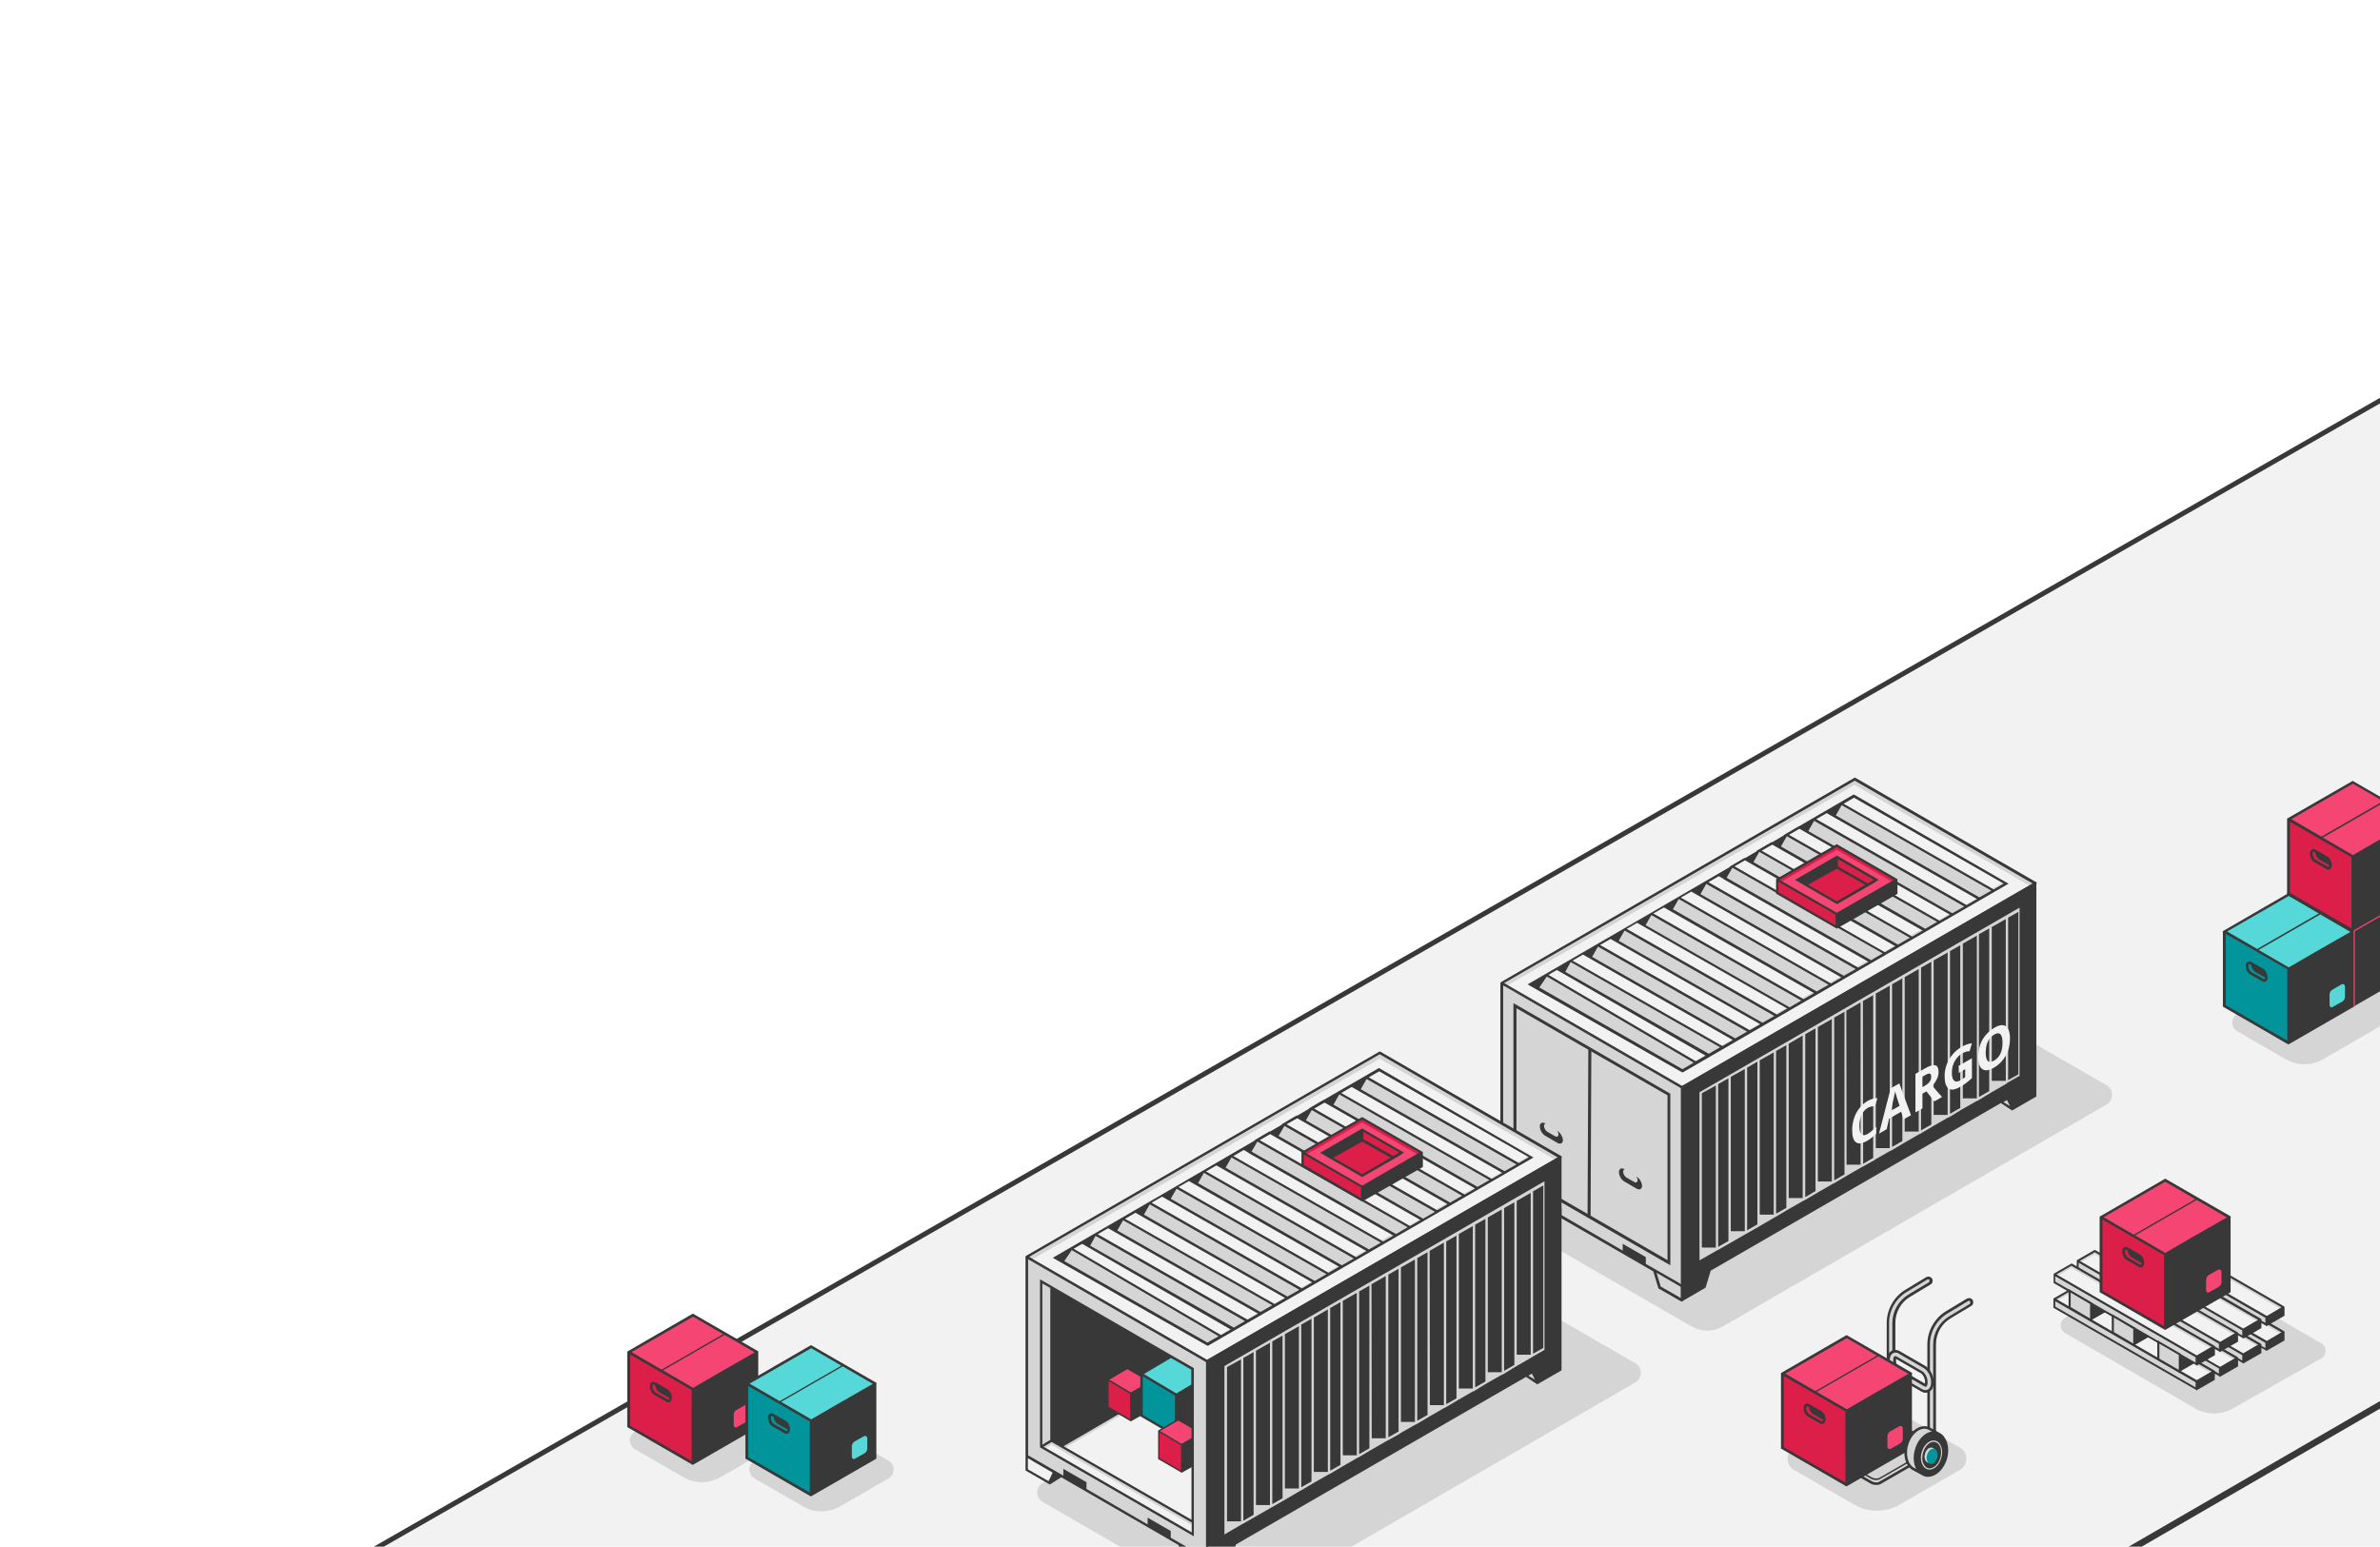 <?xml version="1.0" encoding="utf-8"?>
<!-- Generator: Adobe Illustrator 16.0.0, SVG Export Plug-In . SVG Version: 6.00 Build 0)  -->
<!DOCTYPE svg PUBLIC "-//W3C//DTD SVG 1.1//EN" "http://www.w3.org/Graphics/SVG/1.1/DTD/svg11.dtd">
<svg version="1.1" id="Layer_1" xmlns="http://www.w3.org/2000/svg" xmlns:xlink="http://www.w3.org/1999/xlink" x="0px" y="0px"
	 width="1019.5px" height="662.5px" viewBox="0 0 1019.5 662.5" enable-background="new 0 0 1019.5 662.5" xml:space="preserve">
<g id="illustration">
	<g>
		<defs>
			<rect id="SVGID_1_" width="1019.5" height="662.5"/>
		</defs>
		<clipPath id="SVGID_2_">
			<use xlink:href="#SVGID_1_"  overflow="visible"/>
		</clipPath>
		<g id="XMLID_3203_" clip-path="url(#SVGID_2_)">
			<g id="XMLID_4360_">
				<polygon id="XMLID_4368_" fill="#F2F2F2" points="96.4,700.2 1068.1,143.8 1068.1,700.2 				"/>
				<path id="XMLID_4364_" fill="#383838" d="M1069.1,701.3H92.4l3.5-2L1069.1,142V701.3z M100.4,699.2H1067V145.6L100.4,699.2z"/>
				<g id="XMLID_4361_">
					<path id="XMLID_4363_" fill="#F2F2F2" d="M717.9,776l477.5-277L717.9,776z"/>
					
						<rect id="XMLID_4362_" x="955.1" y="361.6" transform="matrix(-0.501 -0.865 0.865 -0.501 884.588 1784.85)" fill="#383838" width="2.8" height="552"/>
				</g>
			</g>
			<g id="XMLID_4346_">
				<path id="XMLID_4359_" fill="#D5D5D5" d="M329.4,620.8l-20.8,12c-4.9,2.8-10.9,2.8-15.8,0l-20.8-12c-2.9-1.7-2.9-5.9,0-7.6
					l26.5-15.3c1.4-0.8,3-0.8,4.4,0l26.5,15.3C332.3,614.8,332.3,619.1,329.4,620.8z"/>
				<g id="_x33__3_">
					<g id="XMLID_4347_">
						<polygon id="XMLID_4358_" fill="#F44573" points="324.4,579.2 296.9,563.3 269.3,579.2 269.3,579.2 269.3,611 296.9,626.9 
							296.9,595.2 						"/>
						<polygon id="XMLID_4357_" fill="#DB1F48" points="269.4,610.9 296.9,626.8 296.9,595.1 269.4,579.1 269.4,579.1 						"/>
						<path id="XMLID_4352_" fill="#383838" d="M324.9,578.9l-28.1-16.2l-28,16.2h-0.1l0,0v0.6l0,0v31.8l27.5,15.9l0,0l0.5,0.3
							l0.6-0.3l0,0l27.2-15.7l0.3-0.2v-31.8l0,0v-0.6H324.9z M296.9,564l12.9,7.5l-26.4,15.2l-12.9-7.5L296.9,564z M296.3,625.9
							l-26.4-15.2v-30.5l26.4,15.2V625.9z M308.1,588l-11.2,6.5L284,587l26.4-15.2l12.9,7.5L308.1,588z"/>
						<path id="XMLID_4349_" fill="#383838" d="M285.9,595.1l-5.1-2.9c-0.6-0.3-1.1-0.4-1.6-0.1c-0.5,0.3-0.8,1-0.8,1.8
							c0,1.4,0.8,3,1.9,3.6l5.1,2.9c0.3,0.2,0.6,0.3,0.9,0.3c0.2,0,0.5-0.1,0.7-0.2c0.5-0.3,0.8-1,0.8-1.8
							C287.8,597.3,287,595.7,285.9,595.1z M286.4,599.5c-0.2,0.1-0.4,0-0.5-0.1l-5.1-2.9c-0.7-0.4-1.3-1.6-1.3-2.6
							c0-0.5,0.2-0.8,0.3-0.8c0.2-0.1,0.4,0,0.5,0.1l0.4,0.2c0.1,1.2,0.8,2.4,1.7,3l4.4,2.5C286.7,599.2,286.6,599.5,286.4,599.5z"
							/>
						<path id="XMLID_4348_" fill="#F44573" d="M320.4,601.7c-0.3-0.2-0.6-0.1-0.9,0l-4.1,2.3c-0.6,0.3-1.1,1.2-1.1,2v4.4
							c0,0.5,0.2,0.8,0.5,1c0.1,0.1,0.2,0.1,0.4,0.1s0.3,0,0.5-0.2l4.1-2.3l0,0c0.6-0.3,1.1-1.2,1.1-2v-4.4
							C320.8,602.2,320.7,601.9,320.4,601.7z"/>
					</g>
				</g>
			</g>
			<g id="XMLID_4329_">
				<path id="XMLID_4345_" fill="#D5D5D5" d="M380.6,633.3l-20.8,12c-4.9,2.8-10.9,2.8-15.8,0l-20.8-12c-2.9-1.7-2.9-5.9,0-7.6
					l26.5-15.3c1.4-0.8,3-0.8,4.4,0l26.5,15.3C383.5,627.4,383.5,631.6,380.6,633.3z"/>
				<g id="_x33__2_">
					<g id="XMLID_4330_">
						<polygon id="XMLID_4341_" fill="#56D8D8" points="375,592.7 347.5,576.8 320,592.7 320,592.7 320,624.5 347.5,640.4 
							347.5,608.7 						"/>
						<polygon id="XMLID_4340_" fill="#01949A" points="320,624.4 347.5,640.3 347.5,608.6 320,592.6 320,592.6 						"/>
						<path id="XMLID_4335_" fill="#383838" d="M375.5,592.4l-28.1-16.2l-28,16.2h-0.1l0,0v0.6l0,0v31.8l27.5,15.9l0,0l0.6,0.3
							l0.5-0.3l0,0l27.2-15.7l0.3-0.2V593l0,0L375.5,592.4L375.5,592.4z M347.5,577.5l12.9,7.5L334,600.2l-12.9-7.5L347.5,577.5z
							 M346.9,639.4l-26.4-15.2v-30.5l26.4,15.2V639.4z M358.7,601.5l-11.2,6.5l-12.9-7.5l26.4-15.2l12.9,7.5L358.7,601.5z"/>
						<path id="XMLID_4332_" fill="#383838" d="M336.5,608.6l-5.1-2.9c-0.6-0.3-1.1-0.4-1.6-0.1c-0.5,0.3-0.8,1-0.8,1.8
							c0,1.4,0.8,3,1.9,3.6l5.1,2.9c0.3,0.2,0.6,0.3,0.9,0.3c0.2,0,0.5-0.1,0.7-0.2c0.5-0.3,0.8-1,0.8-1.8
							C338.4,610.8,337.6,609.3,336.5,608.6z M337.1,613c-0.2,0.1-0.4,0-0.5-0.1l-5.1-2.9c-0.7-0.4-1.3-1.6-1.3-2.6
							c0-0.5,0.2-0.8,0.3-0.8c0.2-0.1,0.4,0,0.5,0.1l0.4,0.2c0.1,1.2,0.8,2.4,1.7,3l4.4,2.5C337.3,612.7,337.2,613,337.1,613z"/>
						<path id="XMLID_4331_" fill="#56D8D8" d="M371,615.2c-0.3-0.2-0.6-0.1-0.9,0l-4.1,2.3c-0.6,0.4-1.1,1.2-1.1,2v4.4
							c0,0.5,0.2,0.8,0.5,1c0.1,0.1,0.2,0.1,0.4,0.1s0.3,0,0.5-0.2l4.1-2.3l0,0c0.6-0.3,1.1-1.2,1.1-2v-4.4
							C371.5,615.7,371.3,615.4,371,615.2z"/>
					</g>
				</g>
			</g>
			<g id="XMLID_4051_">
				<path id="XMLID_4328_" fill="#D5D5D5" d="M839.6,629.6l-25.8,14.9c-6.1,3.5-13.5,3.5-19.6,0l-25.8-14.9c-3.6-2.1-3.6-7.3,0-9.4
					l32.9-19c1.7-1,3.8-1,5.5,0l32.9,19C843.2,622.2,843.2,627.5,839.6,629.6z"/>
				<g id="_x31__2_">
					<g id="XMLID_4322_">
						<path id="XMLID_4327_" fill="#D5D5D5" d="M827.6,620.4c0.9-0.6,0.8-1.5-0.3-2.1l-15.1-8.7c-1.1-0.6-2.8-0.7-3.7-0.2
							l-22.3,12.9c-0.5,0.3-0.6,0.6-0.6,1v-0.1v1.7v0.3c0,0.4,0.4,0.8,0.9,1.1l15.1,8.7c1.1,0.6,2.8,0.7,3.7,0.2l22.3-12.9
							C828.4,621.9,828.4,621,827.6,620.4z"/>
						<path id="XMLID_4323_" fill="#383838" d="M828.8,619.5c0-0.6-0.4-1.2-1.2-1.7l-15.1-8.7c-1.3-0.7-3.1-0.8-4.3-0.2l-22.3,12.9
							c-0.6,0.3-0.9,0.8-0.9,1.4l0,0v2.1c0.1,0.6,0.5,1.1,1.2,1.5l15.1,8.7c0.7,0.4,1.5,0.6,2.4,0.6c0.7,0,1.4-0.1,1.9-0.4
							l22.3-12.9c0.6-0.3,0.9-0.8,0.9-1.3c0-0.4-0.1-0.7-0.4-1.1C828.6,620.2,828.8,619.8,828.8,619.5z M786.1,623.3L786.1,623.3
							c0-0.1,0-0.3,0.4-0.5l22.3-12.9c0.8-0.5,2.2-0.4,3.2,0.2l15.1,8.7c0.5,0.3,0.6,0.6,0.6,0.7c0,0.2-0.2,0.4-0.4,0.4l-0.7,0.4
							l0.2,0.2L805.1,633c-0.9,0.5-2.4,0.4-3.4-0.2l-15.1-8.7c-0.2-0.1-0.4-0.2-0.5-0.4V623.3L786.1,623.3z M827.3,621.9L805,634.7
							c-0.8,0.5-2.2,0.4-3.2-0.2l-15.1-8.7c-0.4-0.2-0.6-0.5-0.6-0.6v-0.7c0.1,0.1,0.1,0.1,0.2,0.2l15.1,8.7
							c0.6,0.4,1.5,0.6,2.2,0.6c0.7,0,1.3-0.1,1.7-0.4l21.9-12.6c0.2,0.2,0.4,0.4,0.4,0.6C827.6,621.6,827.4,621.8,827.3,621.9z"/>
					</g>
					<g id="XMLID_4290_">
						<g id="XMLID_4305_">
							<path id="XMLID_4321_" fill="#D5D5D5" d="M810,609.1L810,609.1c-0.7,0-1.3-0.6-1.3-1.3v-41.1c0-5.7,3-10.9,7.8-13.8l8.8-5.3
								c0.6-0.4,1.4-0.2,1.8,0.4l0,0c0.4,0.6,0.2,1.4-0.4,1.8l-8.8,5.3c-4.1,2.4-6.6,6.8-6.6,11.6v41.1
								C811.3,608.5,810.7,609.1,810,609.1z"/>
							<path id="XMLID_4306_" fill="#383838" d="M810,609.6c-1,0-1.8-0.8-1.8-1.8v-41.1c0-5.8,3.1-11.3,8.1-14.3l8.8-5.3
								c0.9-0.5,2-0.2,2.5,0.6c0.3,0.4,0.3,0.9,0.2,1.4c-0.1,0.5-0.4,0.9-0.8,1.1l-8.8,5.3c-3.9,2.3-6.3,6.6-6.3,11.1v41.1
								C811.8,608.8,811,609.6,810,609.6z M826,548c-0.1,0-0.3,0-0.4,0.1l-8.8,5.3c-4.7,2.8-7.6,7.9-7.6,13.3v41.1
								c0,0.4,0.3,0.7,0.7,0.7c0.4,0,0.7-0.3,0.7-0.7v-41.1c0-4.9,2.6-9.5,6.8-12.1l8.8-5.3c0.2-0.1,0.3-0.3,0.3-0.5s0-0.4-0.1-0.6
								C826.5,548.1,826.3,548,826,548z"/>
						</g>
						<g id="XMLID_4300_">
							<path id="XMLID_4304_" fill="#D5D5D5" d="M827.4,618.3L827.4,618.3c-0.7,0-1.3-0.6-1.3-1.3v-41.1c0-5.7,3-10.9,7.8-13.8
								l8.8-5.3c0.6-0.4,1.4-0.2,1.8,0.4l0,0c0.4,0.6,0.2,1.4-0.4,1.8l-8.8,5.3c-4.1,2.4-6.6,6.8-6.6,11.6V617
								C828.7,617.7,828.1,618.3,827.4,618.3z"/>
							<path id="XMLID_4301_" fill="#383838" d="M827.4,618.8c-1,0-1.8-0.8-1.8-1.8v-41.1c0-5.8,3.1-11.3,8.1-14.3l8.8-5.3
								c0.4-0.2,0.9-0.3,1.4-0.2c0.5,0.1,0.9,0.4,1.1,0.8c0.3,0.4,0.3,0.9,0.2,1.4c-0.1,0.5-0.4,0.9-0.8,1.1l-8.8,5.3
								c-3.9,2.3-6.3,6.6-6.3,11.1V617C829.3,618,828.4,618.8,827.4,618.8z M843.5,557.2c-0.1,0-0.3,0-0.4,0.1l-8.8,5.3
								c-4.7,2.8-7.6,7.9-7.6,13.3V617c0,0.4,0.3,0.7,0.7,0.7c0.4,0,0.7-0.3,0.7-0.7v-41.1c0-4.9,2.6-9.5,6.8-12l8.8-5.3
								c0.2-0.1,0.3-0.3,0.3-0.5c0-0.2,0-0.4-0.1-0.6C843.8,557.3,843.6,557.2,843.5,557.2C843.6,557.2,843.5,557.2,843.5,557.2z"/>
						</g>
						<g id="XMLID_4291_">
							<path id="XMLID_4297_" fill="#D5D5D5" d="M824.9,596c-0.6,0-1.1-0.2-1.7-0.5l-10.9-6.3c-1.8-1.1-3.3-3.8-3.3-6.2v-0.6
								c0-1.5,0.6-2.7,1.6-3.3c0.9-0.5,2-0.5,3,0.1l10.9,6.3c1.8,1.1,3.3,3.8,3.3,6.2v0.6c0,1.5-0.6,2.7-1.6,3.3
								C825.8,595.9,825.4,596,824.9,596z M824.5,593.3c0.3,0.2,0.4,0.2,0.4,0.1c0.1,0,0.3-0.3,0.3-1v-0.6c0-1.5-0.9-3.3-2-3.9
								l-10.9-6.3c-0.3-0.1-0.4-0.2-0.4-0.1c-0.1,0-0.3,0.3-0.3,1v0.6c0,1.5,0.9,3.3,2,3.9L824.5,593.3z"/>
							<path id="XMLID_4292_" fill="#383838" d="M824.9,596.6c-0.7,0-1.3-0.2-2-0.6l-10.9-6.3c-2-1.2-3.6-4.1-3.6-6.7v-0.6
								c0-1.7,0.7-3.1,1.8-3.7c1.1-0.6,2.4-0.6,3.6,0.1l10.9,6.3c2,1.2,3.6,4.1,3.6,6.7v0.6c0,1.7-0.7,3.1-1.8,3.7
								C826,596.4,825.5,596.6,824.9,596.6z M811.9,579.4c-0.4,0-0.7,0.1-1.1,0.3c-0.8,0.5-1.3,1.5-1.3,2.8v0.6c0,2.2,1.3,4.7,3,5.7
								l10.9,6.3c0.8,0.5,1.8,0.5,2.5,0.1c0.8-0.5,1.3-1.5,1.3-2.8v-0.6c0-2.2-1.4-4.7-3-5.7l-10.9-6.3
								C812.9,579.5,812.4,579.4,811.9,579.4z M824.9,594c-0.3,0-0.5-0.1-0.7-0.2l0,0l-10.9-6.3c-1.2-0.7-2.3-2.7-2.3-4.4v-0.6
								c0-0.7,0.2-1.3,0.5-1.5s0.7,0,1,0.1l10.9,6.3c1.2,0.7,2.3,2.7,2.3,4.4v0.6c0,0.7-0.2,1.2-0.5,1.5
								C825.2,594,825.1,594,824.9,594z M812.2,582.1c0,0.1,0,0.2,0,0.3v0.6c0,1.3,0.8,2.9,1.7,3.5l10.7,6.2c0-0.1,0-0.2,0-0.3v-0.6
								c0-1.3-0.8-2.9-1.7-3.5L812.2,582.1z"/>
						</g>
					</g>
					<g id="XMLID_4063_">
						<polygon id="XMLID_4289_" fill="#F44573" points="818.6,588.5 791.1,572.6 763.6,588.5 763.6,588.5 763.6,620.2 791.1,636.1 
							791.1,604.4 						"/>
						<polygon id="XMLID_4288_" fill="#DB1F48" points="763.6,620.1 791.1,636 791.1,604.3 763.6,588.3 763.6,588.3 						"/>
						<path id="XMLID_4283_" fill="#383838" d="M819.1,588.1L791,571.9l-28,16.2h-0.1l0,0v0.6l0,0v31.8l27.5,15.9l0,0l0.5,0.3
							l0.6-0.3l0,0l27.2-15.7l0.3-0.2v-31.8l0,0L819.1,588.1L819.1,588.1z M791.1,573.2l12.9,7.5l-26.4,15.2l-12.9-7.5L791.1,573.2z
							 M790.5,635.1l-26.4-15.2v-30.5l26.4,15.2V635.1z M802.3,597.2l-11.2,6.5l-12.9-7.5l26.4-15.2l12.9,7.5L802.3,597.2z"/>
						<path id="XMLID_4222_" fill="#383838" d="M780.1,604.4l-5.1-2.9c-0.6-0.3-1.1-0.4-1.6-0.1c-0.5,0.3-0.8,1-0.8,1.8
							c0,1.4,0.8,3,1.9,3.6l5.1,2.9c0.3,0.2,0.6,0.3,0.9,0.3c0.2,0,0.5-0.1,0.7-0.2c0.5-0.3,0.8-1,0.8-1.8
							C782,606.5,781.2,605,780.1,604.4z M780.6,608.8c-0.2,0.1-0.4,0-0.5-0.1l-5.1-2.9c-0.7-0.4-1.3-1.6-1.3-2.6
							c0-0.5,0.2-0.8,0.3-0.8c0.2-0.1,0.4,0,0.5,0.1l0.4,0.2c0.1,1.2,0.8,2.4,1.7,3l4.4,2.5C780.9,608.5,780.8,608.7,780.6,608.8z"
							/>
						<path id="XMLID_4064_" fill="#F44573" d="M814.6,610.9c-0.3-0.1-0.6-0.1-0.9,0l-4.1,2.3c-0.6,0.3-1.1,1.2-1.1,2v4.4
							c0,0.5,0.2,0.8,0.5,1c0.1,0.1,0.2,0.1,0.4,0.1c0.2,0,0.3,0,0.5-0.1l4.1-2.3l0,0c0.6-0.4,1.1-1.2,1.1-2v-4.4
							C815.1,611.5,814.9,611.1,814.6,610.9z"/>
					</g>
					<g id="XMLID_4052_">
						<path id="XMLID_4062_" fill="#D5D5D5" d="M830.5,614.2l-3.8-2.1l0,0c-0.5-0.3-1-0.4-1.5-0.5c-3.8-0.6-7.7,3.2-8.7,8.5
							c-0.8,4.2,0.5,7.8,3,9.2l0,0l3.6,2l0.8-1.8c2.6-1,4.9-3.9,5.7-7.6c0.5-2,0.4-3.9,0-5.6L830.5,614.2z"/>
						<path id="XMLID_4059_" fill="#383838" d="M833,615.8c-0.5-0.8-1.1-1.4-1.8-1.8l0,0l-4.8-2.7l0,0c-0.4-0.2-0.7-0.3-1.1-0.3
							c-4.1-0.7-8.3,3.3-9.3,8.9c-0.8,4.3,0.5,8.2,3.3,9.8l3.7,2c0.7,0.5,1.5,0.8,2.3,0.9c0.2,0,0.4,0,0.6,0c3.6,0,7.2-3.6,8.3-8.4
							C834.9,621.1,834.5,617.9,833,615.8z M817.1,620.1c0.9-4.6,4.1-8.1,7.3-8.1c0.2,0,0.5,0,0.7,0.1c0.4,0.1,0.9,0.2,1.3,0.5
							l1.2,0.6c-3.5,0.5-6.7,4.1-7.6,8.9c-0.5,2.7-0.2,5.2,0.8,7.1l-1-0.5C817.5,627.4,816.4,623.9,817.1,620.1z"/>
						<g id="XMLID_4055_">
							<path id="XMLID_4056_" fill="#D5D5D5" d="M826.6,629.5c-0.1,0-0.3,0-0.4,0c-0.9-0.1-1.7-0.6-2.3-1.4
								c-0.9-1.3-1.3-3.3-0.9-5.3c0.7-3.5,3.3-6.1,5.8-5.7c0.9,0.1,1.7,0.7,2.2,1.5c0.9,1.4,1.2,3.4,0.7,5.4l0,0
								C831,627.2,828.8,629.5,826.6,629.5z M828.3,617.6c-2,0-4.1,2.3-4.7,5.3c-0.4,1.9-0.1,3.7,0.8,4.9c0.5,0.7,1.2,1.1,1.9,1.2
								c2.1,0.2,4.3-2,5-5c0.4-1.9,0.2-3.8-0.6-5c-0.5-0.7-1.1-1.2-1.9-1.3C828.6,617.6,828.4,617.6,828.3,617.6z"/>
						</g>
						<path id="XMLID_4054_" fill="#D5D5D5" d="M829,623.7c-0.4,1.8-1.7,3-2.9,2.9c-1.2-0.2-2-1.7-1.6-3.5c0.4-1.9,1.7-3.2,3-3
							C828.7,620.2,829.4,621.9,829,623.7z"/>
						<path id="XMLID_4053_" fill="#01949A" d="M829.9,624.2c-0.4,1.8-1.7,3.1-2.9,2.9c-1.2-0.2-2-1.7-1.6-3.5c0.4-1.9,1.7-3.2,3-3
							C829.6,620.8,830.3,622.4,829.9,624.2z"/>
					</g>
				</g>
			</g>
			<g id="XMLID_4009_">
				<path id="XMLID_4050_" fill="#D5D5D5" d="M1037.8,429l-20.8,12c-4.9,2.8-10.9,2.8-15.8,0l-20.8-12c-2.9-1.7-2.9-5.9,0-7.6
					l26.5-15.3c1.4-0.8,3-0.8,4.4,0l26.5,15.3C1040.8,423.1,1040.8,427.3,1037.8,429z"/>
				<path id="XMLID_4049_" fill="#D5D5D5" d="M1015.8,441.8l-20.8,12c-4.9,2.8-10.9,2.8-15.8,0l-20.8-12c-2.9-1.7-2.9-5.9,0-7.6
					l26.5-15.3c1.4-0.8,3-0.8,4.4,0l26.5,15.3C1018.7,435.8,1018.7,440.1,1015.8,441.8z"/>
				<g id="XMLID_4010_">
					<g id="XMLID_4037_">
						<polygon id="XMLID_4048_" fill="#D5D5D5" points="1035.4,383.1 1007.9,367.3 980.4,383.1 980.4,383.1 980.4,414.9 
							1007.9,430.8 1007.9,399.1 						"/>
						<path id="XMLID_4043_" fill="#383838" d="M1035.9,382.8l-28.1-16.2l-28,16.2h-0.1l0,0v0.6l0,0v31.8l27.5,15.9l0,0l0.6,0.3
							l0.5-0.3l0,0l27.2-15.7l0.3-0.2v-31.8l0,0v-0.6H1035.9z M1007.9,367.9l12.9,7.5l-26.4,15.2l-12.9-7.5L1007.9,367.9z
							 M1007.3,429.8l-26.4-15.2v-30.5l26.4,15.2V429.8z M1019.1,391.9l-11.2,6.5l-12.9-7.5l26.4-15.2l12.9,7.5L1019.1,391.9z"/>
						<path id="XMLID_4039_" fill="#383838" d="M997,399.1l-5.1-2.9c-0.6-0.3-1.1-0.4-1.6-0.1c-0.5,0.3-0.8,1-0.8,1.8
							c0,1.4,0.8,3,1.9,3.6l5.1,2.9c0.3,0.2,0.6,0.3,0.9,0.3c0.3,0,0.5-0.1,0.7-0.2c0.5-0.3,0.8-1,0.8-1.8
							C998.9,401.2,998,399.7,997,399.1z M997.5,403.5c-0.2,0.1-0.4,0-0.5-0.1l-5.1-2.9c-0.7-0.4-1.3-1.6-1.3-2.6
							c0-0.5,0.2-0.8,0.3-0.8c0.2-0.1,0.4,0,0.5,0.1l0.4,0.2c0.1,1.2,0.8,2.4,1.7,3l4.4,2.5C997.7,403.2,997.6,403.4,997.5,403.5z
							 M997.7,402.1l-4-2.3c-0.6-0.4-1.2-1.2-1.4-2.1l4.1,2.4C997,400.4,997.5,401.2,997.7,402.1z"/>
						<path id="XMLID_4038_" fill="#D5D5D5" d="M1031.4,405.6c-0.3-0.2-0.6-0.1-0.9,0l-4.1,2.3c-0.6,0.3-1.1,1.2-1.1,2v4.4
							c0,0.5,0.2,0.8,0.5,1c0.1,0.1,0.2,0.1,0.4,0.1s0.3,0,0.5-0.2l4.1-2.3l0,0c0.6-0.3,1.1-1.2,1.1-2v-4.4
							C1031.9,406.2,1031.7,405.8,1031.4,405.6z"/>
					</g>
					<g id="XMLID_4025_">
						<polygon id="XMLID_4036_" fill="#56D8D8" points="1007.9,399.1 980.4,383.2 952.9,399.1 952.9,399.1 952.9,430.8 980.4,446.7 
							980.4,415 						"/>
						<polygon id="XMLID_4035_" fill="#01949A" points="952.9,431 980.4,446.8 980.4,415.2 952.9,399.2 952.9,399.2 						"/>
						<path id="XMLID_4030_" fill="#383838" d="M1008.4,398.8l-28.1-16.2l-28,16.2h-0.1l0,0v0.6l0,0v31.8l27.5,15.9l0,0l0.6,0.3
							l0.5-0.3l0,0l27.2-15.7l0.3-0.2v-31.8l0,0v-0.6H1008.4z M980.4,383.8l12.9,7.5l-26.4,15.2L954,399L980.4,383.8z M979.8,445.8
							l-26.4-15.2V400l26.4,15.2V445.8z M991.6,407.9l-11.2,6.5l-12.9-7.5l26.4-15.2l12.9,7.5L991.6,407.9z"/>
						<path id="XMLID_4027_" fill="#383838" d="M969.5,415l-5.1-2.9c-0.6-0.3-1.1-0.4-1.6-0.1s-0.8,1-0.8,1.8c0,1.4,0.8,3,1.9,3.6
							l5.1,2.9c0.3,0.2,0.6,0.3,0.9,0.3c0.2,0,0.5-0.1,0.7-0.2c0.5-0.3,0.8-1,0.8-1.8C971.3,417.2,970.5,415.6,969.5,415z
							 M970,419.4c-0.2,0.1-0.4,0-0.5-0.1l-5.1-2.9c-0.7-0.4-1.3-1.6-1.3-2.6c0-0.5,0.2-0.8,0.3-0.8c0.2-0.1,0.4,0,0.5,0.1l0.4,0.2
							c0.1,1.2,0.8,2.4,1.7,3l4.4,2.5C970.2,419.1,970.1,419.3,970,419.4z"/>
						<path id="XMLID_4026_" fill="#56D8D8" d="M1003.9,421.6c-0.3-0.1-0.6-0.1-0.9,0.1l-4,2.3c-0.6,0.3-1.1,1.2-1.1,2v4.4
							c0,0.5,0.2,0.8,0.5,1c0.1,0.1,0.2,0.1,0.4,0.1s0.3,0,0.5-0.2l4.1-2.3l0,0c0.6-0.3,1.1-1.2,1.1-2v-4.4
							C1004.4,422.1,1004.2,421.7,1003.9,421.6z"/>
					</g>
					<g id="XMLID_4013_">
						<polygon id="XMLID_4024_" fill="#F44573" points="1035.4,351 1007.9,335.1 980.4,351 980.4,351 980.4,382.8 1007.9,398.6 
							1007.9,367 						"/>
						<polygon id="XMLID_4023_" fill="#DB1F48" points="980.4,382.8 1007.9,398.6 1007.9,367 980.4,351 980.4,351 						"/>
						<path id="XMLID_4018_" fill="#383838" d="M1035.9,350.7l-28.1-16.2l-28,16.1h-0.1l0,0v0.6l0,0V383l27.5,15.9l0,0l0.6,0.3
							l0.5-0.3l0,0l27.2-15.7l0.3-0.2v-31.8l0,0v-0.5H1035.9z M1007.9,335.7l12.9,7.5l-26.4,15.2l-12.9-7.5L1007.9,335.7z
							 M1007.3,397.7l-26.4-15.2V352l26.4,15.2V397.7z M1019.1,359.8l-11.2,6.5l-12.9-7.5l26.4-15.2l12.9,7.5L1019.1,359.8z"/>
						<path id="XMLID_4015_" fill="#383838" d="M997,366.9l-5.1-2.9c-0.6-0.3-1.1-0.4-1.6-0.1c-0.5,0.3-0.8,1-0.8,1.8
							c0,1.4,0.8,3,1.9,3.6l5.1,2.9c0.3,0.2,0.6,0.3,0.9,0.3c0.2,0,0.5-0.1,0.7-0.2c0.5-0.3,0.8-1,0.8-1.8
							C998.8,369.1,998,367.5,997,366.9z M997.5,371.3c-0.2,0.1-0.4,0-0.5-0.1l-5.1-2.9c-0.7-0.4-1.3-1.6-1.3-2.6
							c0-0.5,0.1-0.8,0.3-0.8c0.2-0.1,0.4,0,0.5,0.1l0.4,0.2c0.1,1.2,0.8,2.4,1.7,3l4.4,2.5C997.7,371,997.6,371.2,997.5,371.3z"/>
						<path id="XMLID_4014_" fill="#D5D5D5" d="M1031.4,373.5c-0.3-0.2-0.6-0.1-0.9,0l-4.1,2.3c-0.6,0.3-1.1,1.2-1.1,2v4.4
							c0,0.5,0.2,0.8,0.5,1c0.1,0.1,0.2,0.1,0.4,0.1s0.3,0,0.5-0.2l4.1-2.3l0,0c0.6-0.3,1.1-1.2,1.1-2v-4.4
							C1031.9,374,1031.7,373.6,1031.4,373.5z"/>
					</g>
					<g id="XMLID_4011_">
						<polygon id="XMLID_4012_" fill="#F44573" points="1008.7,431 1008.2,431.3 1008.2,398.6 1008.3,398.5 1035.9,382.6 
							1035.9,383.2 1008.7,398.9 						"/>
					</g>
				</g>
			</g>
			<g id="XMLID_3371_">
				<path id="XMLID_3544_" fill="#D5D5D5" d="M994.3,581.9l-37.8,21.4c-5.1,2.9-11.3,2.9-16.4-0.1L884.6,571c-2.5-1.4-2.5-5.1,0-6.5
					l46-26.1l63.7,37C996.9,576.8,996.8,580.5,994.3,581.9z"/>
				<g id="_x32__2_">
					<g id="XMLID_3384_">
						<g id="XMLID_3507_">
							<g id="XMLID_3535_">
								<polygon id="XMLID_3543_" fill="#D5D5D5" points="909.9,539.6 909.9,543 970.9,578.1 970.9,574.9 								"/>
								<g id="XMLID_3536_">
									<polygon id="XMLID_3542_" fill="#D5D5D5" points="970.9,574.9 909.9,539.6 917.2,535.4 978.2,570.7 									"/>
									<polygon id="XMLID_3541_" fill="#F2F2F2" points="970.9,574.9 911.1,540.4 917.2,536.8 977.1,571.5 									"/>
									<path id="XMLID_3537_" fill="#383838" d="M978.6,570.9v-0.5l0,0l0,0l-0.4-0.3L917.4,535l-0.2-0.1l-7.3,4.2l0,0l-0.4,0.3
										l0,0v0.5v3.4l61,35.1l0.4,0.3l0,0l0,0l0.4-0.3l7.3-4.2V570.9L978.6,570.9z M977.3,570.7l-1.7,1l-4.6,2.7l-21.7-12.5
										l-38.5-22.2l6.4-3.7L977.3,570.7z M910.3,542.8v-2.3l60.1,34.7v2.3L910.3,542.8z"/>
								</g>
							</g>
							<g id="XMLID_3526_">
								<polygon id="XMLID_3534_" fill="#D5D5D5" points="899.9,545 899.9,548.4 960.9,583.5 960.9,580.2 								"/>
								<g id="XMLID_3527_">
									<polygon id="XMLID_3533_" fill="#D5D5D5" points="960.9,580.2 899.9,545 907.2,540.8 968.2,576 									"/>
									<polygon id="XMLID_3532_" fill="#F2F2F2" points="960.9,580.2 901.1,545.7 907.2,542.2 967.2,576.8 									"/>
									<path id="XMLID_3528_" fill="#383838" d="M968.7,576.3v-0.5l0,0l0,0l-0.4-0.3l-60.8-35.1l-0.2-0.1l-7.3,4.2l0,0l-0.4,0.3
										l0,0v0.5v3.4l61,35.1l0.4,0.3l0,0l0,0l0.4-0.3l7.3-4.2V576.3z M967.3,576l-1.8,1l-4.6,2.7l-21.7-12.5L900.8,545l6.4-3.7
										L967.3,576z M900.4,548.1v-2.3l60.1,34.7v2.3L900.4,548.1z"/>
								</g>
							</g>
							<g id="XMLID_3517_">
								<polygon id="XMLID_3525_" fill="#D5D5D5" points="890,550.8 890,554.1 951,589.3 951,586 								"/>
								<g id="XMLID_3518_">
									<polygon id="XMLID_3524_" fill="#D5D5D5" points="951,586 890,550.8 897.3,546.5 958.3,581.8 									"/>
									<polygon id="XMLID_3523_" fill="#F2F2F2" points="951,586 891.2,551.5 897.3,547.9 957.2,582.6 									"/>
									<path id="XMLID_3519_" fill="#383838" d="M958.7,582v-0.5l0,0l0,0l-0.4-0.3l-60.8-35.1l-0.2-0.1l-7.3,4.2l0,0l-0.4,0.3l0,0
										v0.5v3.4l61,35.1l0.4,0.3l0,0l0,0l0.4-0.3l7.3-4.2V582z M957.4,581.8l-1.8,1l-4.6,2.7L929.3,573l-38.4-22.2l6.4-3.7
										L957.4,581.8z M890.4,553.9v-2.4l60.1,34.7v2.2L890.4,553.9z"/>
								</g>
							</g>
							<g id="XMLID_3508_">
								<polygon id="XMLID_3516_" fill="#D5D5D5" points="880,556.5 880,559.9 941,595 941,591.8 								"/>
								<g id="XMLID_3509_">
									<polygon id="XMLID_3515_" fill="#D5D5D5" points="941,591.8 880,556.5 887.3,552.3 948.3,587.5 									"/>
									<polygon id="XMLID_3514_" fill="#F2F2F2" points="941,591.8 881.2,557.2 887.3,553.7 947.2,588.3 									"/>
									<path id="XMLID_3510_" fill="#383838" d="M948.8,587.8v-0.5l0,0l0,0l-0.4-0.3l-60.8-35.1l-0.2-0.1L880,556l0,0l-0.4,0.3
										l0,0v0.5v3.4l61,35.1l0.4,0.3l0,0l0,0l0.4-0.3l7.3-4.2L948.8,587.8L948.8,587.8z M947.4,587.5l-1.8,1l-4.6,2.7l-21.7-12.5
										l-38.4-22.2l6.4-3.7L947.4,587.5z M880.4,559.7v-2.3l60.1,34.7v2.2L880.4,559.7z"/>
								</g>
							</g>
						</g>
						<g id="XMLID_3398_">
							<g id="XMLID_3498_">
								<polygon id="XMLID_3506_" fill="#D5D5D5" points="909.9,529 909.9,532.4 970.9,567.5 970.9,564.2 								"/>
								<g id="XMLID_3499_">
									<polygon id="XMLID_3505_" fill="#D5D5D5" points="970.9,564.2 909.9,529 917.2,524.8 978.2,560 									"/>
									<polygon id="XMLID_3504_" fill="#F2F2F2" points="970.9,564.2 911.1,529.7 917.2,526.2 977.1,560.8 									"/>
									<path id="XMLID_3500_" fill="#383838" d="M978.6,560.3v-0.5l0,0l0,0l-0.4-0.3l-60.8-35.1l-0.2-0.1l-7.3,4.2l0,0l-0.4,0.3
										l0,0v0.5v3.4l61,35.1l0.4,0.3l0,0l0,0l0.4-0.3l7.3-4.2V560.3z M977.3,560l-1.7,1l-4.6,2.7l-21.7-12.5L910.8,529l6.4-3.7
										L977.3,560z M910.3,532.1v-2.3l60.1,34.7v2.2L910.3,532.1z"/>
								</g>
							</g>
							<g id="XMLID_3482_">
								<polygon id="XMLID_3497_" fill="#D5D5D5" points="899.9,534.4 899.9,537.7 960.9,572.9 960.9,569.6 								"/>
								<g id="XMLID_3483_">
									<polygon id="XMLID_3496_" fill="#D5D5D5" points="960.9,569.6 899.9,534.4 907.2,530.1 968.2,565.4 									"/>
									<polygon id="XMLID_3495_" fill="#F2F2F2" points="960.9,569.6 901.1,535.1 907.2,531.5 967.2,566.2 									"/>
									<path id="XMLID_3491_" fill="#383838" d="M968.7,565.6v-0.5l0,0l0,0l-0.4-0.3l-60.8-35.1l-0.2-0.1l-7.3,4.2l0,0l-0.4,0.3
										l0,0v0.5v3.4l61,35.1l0.4,0.3l0,0l0,0l0.4-0.3l7.3-4.2V565.6z M967.3,565.4l-1.8,1l-4.6,2.7l-21.7-12.5l-38.4-22.2l6.4-3.7
										L967.3,565.4z M900.4,537.5v-2.3l60.1,34.7v2.2L900.4,537.5z"/>
								</g>
							</g>
							<g id="XMLID_3431_">
								<polygon id="XMLID_3481_" fill="#D5D5D5" points="890,540.1 890,543.5 951,578.6 951,575.3 								"/>
								<g id="XMLID_3432_">
									<polygon id="XMLID_3473_" fill="#D5D5D5" points="951,575.3 890,540.1 897.3,535.9 958.3,571.1 									"/>
									<polygon id="XMLID_3472_" fill="#F2F2F2" points="951,575.3 891.2,540.8 897.3,537.3 957.2,571.9 									"/>
									<path id="XMLID_3445_" fill="#383838" d="M958.7,571.4v-0.5l0,0l0,0l-0.4-0.3l-60.8-35.1l-0.2-0.1l-7.3,4.2l0,0l-0.4,0.3
										l0,0v0.5v3.4l61,35.1l0.4,0.3l0,0l0,0l0.4-0.3l7.3-4.2V571.4z M957.4,571.1l-1.8,1l-4.6,2.7l-21.7-12.5l-38.4-22.2l6.4-3.7
										L957.4,571.1z M890.4,543.2v-2.3l60.1,34.7v2.2L890.4,543.2z"/>
								</g>
							</g>
							<g id="XMLID_3399_">
								<polygon id="XMLID_3430_" fill="#D5D5D5" points="880,545.9 880,549.3 941,584.4 941,581.1 								"/>
								<g id="XMLID_3400_">
									<polygon id="XMLID_3429_" fill="#D5D5D5" points="941,581.1 880,545.9 887.3,541.7 948.3,576.9 									"/>
									<polygon id="XMLID_3418_" fill="#F2F2F2" points="941,581.1 881.2,546.6 887.3,543.1 947.2,577.7 									"/>
									<path id="XMLID_3401_" fill="#383838" d="M948.8,577.2v-0.5l0,0l0,0l-0.4-0.3l-60.8-35.1l-0.2-0.1l-7.3,4.2l0,0l-0.4,0.3
										l0,0v0.5v3.4l61,35.1l0.4,0.3l0,0l0,0l0.4-0.3l7.3-4.2V577.2z M947.4,576.9l-1.8,1l-4.6,2.7l-21.7-12.5l-38.4-22.2l6.4-3.7
										L947.4,576.9z M880.4,549v-2.3l60.1,34.7v2.3L880.4,549z"/>
								</g>
							</g>
						</g>
						<g id="XMLID_3385_">
							<polygon id="XMLID_3397_" fill="#D5D5D5" points="924.5,582.3 924.5,574.9 933.7,580.2 933.7,587.6 							"/>
							<path id="XMLID_3394_" fill="#383838" d="M940.1,583.9l-5.9-3.4V580l-10.1-5.9v8.4l10.1,5.8v-1L940.1,583.9z M933.3,586.8
								L925,582v-6.4l8.3,4.8V586.8z"/>
							<polygon id="XMLID_3393_" fill="#D5D5D5" points="886.5,560.2 886.5,553 895.7,558.4 895.7,565.6 							"/>
							<path id="XMLID_3390_" fill="#383838" d="M902.1,561.9l-5.9-3.4v-0.4l-10.1-5.9v8.2l10.1,5.9v-1L902.1,561.9z M895.3,564.8
								l-8.3-4.9v-6.2l8.3,4.9V564.8z"/>
							<polygon id="XMLID_3389_" fill="#D5D5D5" points="905,570.9 905,563.7 914.3,569.1 914.3,576.3 							"/>
							<path id="XMLID_3386_" fill="#383838" d="M920.6,572.6l-5.9-3.4v-0.4l-10.1-5.9v8.2l10.1,5.9v-1L920.6,572.6z M913.8,575.5
								l-8.3-4.9v-6.2l8.3,4.9V575.5z"/>
						</g>
					</g>
					<g id="XMLID_3372_">
						<polygon id="XMLID_3383_" fill="#F44573" points="955,521.4 927.5,505.5 900,521.4 900,521.4 900,553.2 927.5,569.1 
							927.5,537.4 						"/>
						<polygon id="XMLID_3382_" fill="#DB1F48" points="900,553.1 927.5,569 927.5,537.3 900,521.3 900,521.3 						"/>
						<path id="XMLID_3377_" fill="#383838" d="M955.6,521.1l-28.1-16.2l-28,16.2h-0.1l0,0v0.6l0,0v31.8l27.5,15.9l0,0l0.5,0.3
							l0.6-0.3l0,0l27.2-15.7l0.3-0.2v-31.8l0,0L955.6,521.1L955.6,521.1z M927.5,506.2l12.9,7.5L914,528.9l-12.9-7.5L927.5,506.2z
							 M927,568.1l-26.4-15.2v-30.5l26.4,15.2V568.1z M938.7,530.2l-11.2,6.5l-12.9-7.5L941,514l12.9,7.5L938.7,530.2z"/>
						<path id="XMLID_3374_" fill="#383838" d="M916.6,537.3l-5.1-2.9c-0.6-0.3-1.1-0.4-1.6-0.1s-0.8,1-0.8,1.8c0,1.4,0.8,3,1.9,3.6
							l5.1,2.9c0.3,0.2,0.6,0.3,0.9,0.3c0.2,0,0.5-0.1,0.7-0.2c0.5-0.3,0.8-1,0.8-1.8C918.5,539.5,917.7,538,916.6,537.3z
							 M917.1,541.7c-0.1,0.1-0.4,0-0.5-0.1l-5.1-2.9c-0.7-0.4-1.3-1.6-1.3-2.6c0-0.5,0.1-0.8,0.3-0.8c0.2-0.1,0.4,0,0.5,0.1
							l0.4,0.2c0.1,1.2,0.8,2.4,1.7,3l4.3,2.5C917.4,541.4,917.2,541.7,917.1,541.7z"/>
						<path id="XMLID_3373_" fill="#F44573" d="M951.1,543.9c-0.3-0.2-0.6-0.1-0.9,0l-4.1,2.3c-0.6,0.3-1.1,1.2-1.1,2v4.4
							c0,0.5,0.2,0.8,0.5,1c0.1,0.1,0.2,0.1,0.4,0.1c0.2,0,0.3-0.1,0.5-0.2l4.1-2.3l0,0c0.6-0.4,1.1-1.2,1.1-2v-4.4
							C951.5,544.4,951.4,544.1,951.1,543.9z"/>
					</g>
				</g>
			</g>
			<g id="XMLID_3207_">
				<path id="XMLID_3370_" fill="#D5D5D5" d="M902.4,473.1L738,568.2c-4.1,2.4-9.2,2.4-13.4,0l-76-43.9c-3.2-1.8-3.2-6.4,0-8.2
					l168.7-97.6c1.5-0.8,3.3-0.8,4.7,0l80.4,46.4C905.5,466.7,905.5,471.3,902.4,473.1z"/>
				<g id="XMLID_3208_">
					<g id="XMLID_3225_">
						<g id="XMLID_3226_">
							<polygon id="XMLID_3369_" fill="#D5D5D5" points="720.6,551 643.3,506.4 643.3,421.2 720.6,465.8 							"/>
							<polygon id="XMLID_3368_" fill="#D5D5D5" points="794.5,333.8 643.2,421.1 720.6,465.7 871.8,378.4 							"/>
							<path id="XMLID_3363_" fill="#383838" d="M643.2,420.6l-0.5,0.4v84.5v1.2v6l10.4,6l4.9-3.1l50.2,29l2.2,7.3l9.6,5.5l1-0.1
								V552v-1.2v-85.2l-76.9-44.4L643.2,420.6z M652.7,517.2l-8.9-5.1v-4.8l2.4,1.4l8.3,4.8L652.7,517.2z M720.1,556.1l-8.7-5
								l-1.8-5.9l10.5,6.1V556.1z M720.1,550.1l-0.6-0.4l-14.5-8.3v-2.9l-9.9-5.7v2.9l-26.2-15.2v-2.9l-9.9-5.7v2.9l-15.1-8.7v-84
								l76.3,44.1v83.9H720.1z"/>
							<path id="XMLID_3347_" fill="#F2F2F2" d="M794.4,336.2L645,422.5l76.4,44l149.4-86.3L794.4,336.2z M720.6,458.8l-66.2-37.4
								l140.1-80.9l65.9,38.1L720.6,458.8z"/>
							<path id="XMLID_3344_" fill="#383838" d="M871.8,377.8l-151.5,87.5l-0.3,0.1v85.2v1.2v5.5l0.4,0.2l10.2-5.9l2.2-7.3
								l124.3-71.8l4.8,3.2l10.4-6v-6v-1.2v-84.6L871.8,377.8z M861,473.8l-2.8-1.7l1.5-0.9l0.1,0.2L861,473.8z"/>
							<path id="XMLID_3295_" fill="#D5D5D5" d="M728.3,467.7l-0.3,0.1v72.1l7.7-4.4l0.3-0.1l0,0l5.2-3l0.2-0.1l0,0l6.6-3.8l0.4-0.2
								l0,0l5.4-3.1l0,0l6.5-3.8l0.4-0.2l0,0l5.4-3.2l0,0l6.5-3.7l0.5-0.2l0,0l5.4-3.2l0,0l6.4-3.7l0.5-0.2l0,0l5.4-3.2l0,0l6.6-3.8
								l0.4-0.2l0,0l0.6-0.3l4.8-2.7v-0.1l6.5-3.7l0.5-0.2l0,0l5.4-3.2l0,0l6.4-3.7l0.5-0.2l0,0l5.4-3.2l0,0l6.4-3.7l0.6-0.2l0,0
								l5.4-3.3l0,0l6.3-3.6l0.6-0.2l0,0l5.4-3.3l0,0l6.9-4h0.1V464l5.2-3l0.3-0.1v-0.1v-71v-1L728.3,467.7z M798.1,498.5
								L798.1,498.5l-0.1-69.7l4.4-2.5V496L798.1,498.5z M736,464.4l4.4-2.5v69.7l-4.4,2.5V464.4z M741.4,461.3l6-3.4v69.5h-6V461.3
								z M748.4,527v-69.7l4.4-2.5v69.7L748.4,527z M753.8,454.2l6-3.4v69.5h-6V454.2L753.8,454.2z M760.8,519.9v-69.7l4.4-2.5v69.7
								L760.8,519.9z M766.2,447.1l6-3.5v69.6h-6V447.1L766.2,447.1z M773.3,512.8V443l4.4-2.5v69.7L773.3,512.8z M778.6,440
								l6.1-3.5v69.6h-6V440H778.6z M785.7,505.6v-69.7l4.4-2.5v69.7L785.7,505.6z M790.9,432.9l6.1-3.5v69.5h-6L790.9,432.9
								L790.9,432.9z M803.5,425.6l6-3.4v69.6h-6V425.6z M810.5,491.3v-69.7l4.4-2.5v69.7L810.5,491.3z M815.8,418.6l6.1-3.5v69.6
								h-6v-66.1H815.8z M822.9,484.2v-69.7l4.4-2.5v69.7L822.9,484.2z M828.3,411.4l6-3.4v69.6h-6V411.4z M835.3,477.1v-69.7
								l4.4-2.5v69.7L835.3,477.1z M840.8,404.2l6-3.4v69.7h-6V404.2z M847.7,469.9v-69.7l4.4-2.5v69.7L847.7,469.9z M853.2,397.1
								l6-3.4V463h-6V397.1z M860.2,462.7v-69.6l4.4-2.5v69.6L860.2,462.7z M735,465v69.4h-6v-66.1L735,465z"/>
							<g id="XMLID_3278_">
								<polygon id="XMLID_3294_" fill="#F2F2F2" points="673.3,411.3 677.8,408.7 742,445.3 737.5,447.9 								"/>
								<polygon id="XMLID_3293_" fill="#F2F2F2" points="662.1,417.9 666.6,415.3 730.8,451.9 726.3,454.5 								"/>
								<polygon id="XMLID_3292_" fill="#F2F2F2" points="685,404.6 689.5,402 753.7,438.7 749.2,441.2 								"/>
								<polygon id="XMLID_3291_" fill="#F2F2F2" points="696.5,397.8 701,395.2 765.1,431.8 760.7,434.4 								"/>
								<polygon id="XMLID_3290_" fill="#F2F2F2" points="707.7,391.1 712.2,388.5 776.4,425.1 771.9,427.7 								"/>
								<polygon id="XMLID_3289_" fill="#F2F2F2" points="719.5,384.4 724,381.8 788.1,418.4 783.7,421 								"/>
								<polygon id="XMLID_3288_" fill="#F2F2F2" points="730.9,377.6 735.4,375 799.6,411.6 795.1,414.2 								"/>
								<polygon id="XMLID_3287_" fill="#F2F2F2" points="742.7,371.1 747.2,368.5 811.4,405.1 806.9,407.7 								"/>
								<polygon id="XMLID_3286_" fill="#F2F2F2" points="754.2,364.2 758.7,361.6 822.9,398.2 818.4,400.8 								"/>
								<polygon id="XMLID_3285_" fill="#F2F2F2" points="766.2,357.5 770.7,354.9 834.8,391.6 830.4,394.1 								"/>
								<polygon id="XMLID_3280_" fill="#F2F2F2" points="777.9,350.9 782.4,348.3 846.6,384.9 842.1,387.5 								"/>
								<polygon id="XMLID_3279_" fill="#F2F2F2" points="789.4,344 793.9,341.4 858,378 853.6,380.6 								"/>
							</g>
							<path id="XMLID_3275_" fill="#383838" d="M720.6,466.3l-0.3-0.2l-77.5-44.8l0.5-0.8l151.2-87.4l0.3,0.1l77.6,44.8v0.6
								L720.6,466.3z M644.3,421.1l76.3,44.1l150.2-86.7l-76.3-44.1L644.3,421.1z"/>
							<path id="XMLID_3249_" fill="#383838" d="M860.4,378.5l-0.8-0.4l0,0l0,0l-65.2-37.6l-0.3-0.2l-23.4,13.6h-0.1l-6.5,3.8
								l0.1,0.1l-5.1,3l-0.2-0.1l-6.5,3.8l0.2,0.1l-5.1,3l-0.2-0.1l-6.5,3.8l0.2,0.1l-28.2,16.4l0,0l-6.5,3.8l0,0l-51.9,30.1
								l65.2,37.1l0.9,0.5l0,0l0.3,0.1L860.4,378.5z M659.4,423l3.2-4.7l62.9,36.9l-4.8,2.8L659.4,423z M712.8,388.7l64.3,36.7
								l-4.5,2.6l-64.4-36.7L712.8,388.7z M747.5,368.5l64.4,36.8l-4.5,2.6L743,371.1L747.5,368.5z M751.1,369.3l2.5-4.4l0,0
								l64.5,36.8l-5.2,3l-0.1-0.1v-0.1L751.1,369.3z M759.2,361.8l64.4,36.8l-4.5,2.6l-64.5-36.8L759.2,361.8z M762.9,362.6
								l2.5-4.4l64.4,36.7l-5.2,3l0,0v-0.1L762.9,362.6z M770.8,355l64.5,36.8l-4.5,2.6l-64.5-36.8L770.8,355z M846.9,385.1
								l-4.5,2.6L778,350.9l4.5-2.6L846.9,385.1z M786.4,349.3l2.5-4.4l64.1,36.6l-5.1,2.9L786.4,349.3z M789.7,344.3l4.5-2.6
								l64.1,36.8L854,381L789.7,344.3z M841.4,388.3l-5.1,2.9L774.6,356l2.5-4.4L841.4,388.3z M788.8,418.7l-4.5,2.6L720,384.5
								l4.5-2.6L788.8,418.7z M728.4,383l2.5-4.4l64,36.5l-5.1,2.9L728.4,383z M731.8,377.9l4.5-2.6l1.9,1.1v0.1l62.2,35.5l-4.4,2.5
								L731.8,377.9z M739.6,376l2.5-4.3l64.4,36.7l-5,2.9L739.6,376z M783.3,421.8l-5.1,2.9l-61.6-35.2l2.5-4.4L783.3,421.8z
								 M669.4,416.9l61.2,35.3l-4.2,2.4l-63.1-37l3.6-2.1L669.4,416.9z M670.5,416.3l2.3-4.2l64,36.5l-4.8,2.8L670.5,416.3z
								 M673.6,411.5l4.5-2.6l64.2,36.6l-4.5,2.6L673.6,411.5z M682,409.9l2.5-4.4l63.9,36.4l-5.1,2.9L682,409.9z M685.4,404.8
								l4.5-2.6l64.1,36.5l-4.5,2.6L685.4,404.8z M693.4,403l2.5-4.4l64.2,36.6l-5.1,2.9L693.4,403z M696.8,397.9l4.5-2.6l2.3,1.3
								l0,0l62,35.4l-4.4,2.6L696.8,397.9z M704.9,396.3l2.5-4.3l64.2,36.6l-5,2.9L704.9,396.3z"/>
							<g id="XMLID_3235_">
								<path id="XMLID_3247_" fill="#F2F2F2" d="M800,474.6c-1.1,0.7-2,1.7-2.6,3c-0.6,1.3-0.9,2.9-0.9,4.7c0,3.7,1.2,4.8,3.6,3.4
									c1-0.6,2.2-1.6,3.6-3v2.9c-1.2,1.2-2.5,2.3-3.9,3.1c-2.1,1.2-3.7,1.4-4.8,0.6s-1.6-2.6-1.6-5.3c0-1.7,0.3-3.4,0.8-5
									s1.3-3,2.3-4.3s2.2-2.3,3.5-3.1c1.4-0.8,2.8-1.2,4.2-1.2l-1,3.4c-0.5,0-1.1,0.1-1.6,0.2S800.5,474.3,800,474.6z"/>
								<path id="XMLID_3244_" fill="#F2F2F2" d="M815.4,479.5l-1-3.3l-5.2,3l-1,4.5l-3.3,1.9l5-19.4l3.7-2.1l5,13.6L815.4,479.5z
									 M813.7,473.7c-1-3-1.5-4.7-1.6-5.1c-0.1-0.4-0.2-0.7-0.3-1c-0.2,1.1-0.8,3.8-1.8,8.2L813.7,473.7z"/>
								<path id="XMLID_3241_" fill="#F2F2F2" d="M823.5,468.5v6.3l-3,1.7V460l4.2-2.4c1.9-1.1,3.4-1.5,4.3-1.3
									c0.9,0.3,1.4,1.2,1.4,2.9c0,1-0.2,2-0.7,3s-1.1,2-2,2.9c2.1,2.5,3.5,4,4.2,4.8l-3.3,1.9l-3.4-4.3L823.5,468.5z M823.5,465.7
									l1-0.6c1-0.6,1.7-1.1,2.1-1.8c0.5-0.6,0.7-1.3,0.7-2.1s-0.2-1.2-0.7-1.3c-0.5-0.1-1.2,0.2-2.2,0.8l-0.9,0.5V465.7z"/>
								<path id="XMLID_3239_" fill="#F2F2F2" d="M839,456.6l5.7-3.3v8.5c-0.9,0.9-1.8,1.6-2.6,2.2c-0.8,0.6-1.6,1.2-2.5,1.6
									c-2.1,1.2-3.8,1.5-4.9,0.7c-1.1-0.8-1.7-2.6-1.7-5.3s0.7-5.1,2-7.3s3.1-4,5.5-5.4c1.5-0.8,2.9-1.3,4.2-1.4l-1,3.4
									c-1,0-2.1,0.3-3.3,1c-1.3,0.8-2.3,1.9-3.1,3.3c-0.8,1.5-1.2,3.1-1.2,4.8c0,1.8,0.3,3,1,3.5c0.6,0.6,1.6,0.5,2.8-0.2
									c0.6-0.4,1.3-0.8,1.9-1.3V458l-2.7,1.6L839,456.6L839,456.6z"/>
								<path id="XMLID_3236_" fill="#F2F2F2" d="M861,444.9c0,2.7-0.6,5.2-1.8,7.3c-1.2,2.1-2.8,3.8-5,5.1s-3.9,1.5-5,0.7
									c-1.2-0.8-1.8-2.5-1.8-5.3c0-2.7,0.6-5.2,1.8-7.3c1.2-2.1,2.9-3.8,5-5.1c2.2-1.3,3.9-1.5,5-0.7
									C860.4,440.4,861,442.2,861,444.9z M850.6,450.9c0,1.8,0.3,3,0.9,3.6s1.5,0.5,2.7-0.2c2.4-1.4,3.6-3.9,3.6-7.6
									s-1.2-4.9-3.6-3.5c-1.2,0.7-2.1,1.7-2.7,3S850.6,449.1,850.6,450.9z"/>
							</g>
							<g id="XMLID_3231_">
								<path id="XMLID_3232_" fill="#383838" d="M715.5,542l-67.2-38.8v-73.5l67.2,38.8V542z M649.6,502.4l64.7,37.4v-70.6
									l-64.7-37.3V502.4z"/>
							</g>
							<g id="XMLID_3229_">
								
									<rect id="XMLID_3230_" x="680.2" y="449.6" transform="matrix(-1 -4.507916e-03 4.507916e-03 -1 1359.518 974.275)" fill="#383838" width="1.3" height="72"/>
							</g>
							<path id="XMLID_3228_" fill="#383838" d="M667.1,484.4l-0.1-0.1c0.3,0.5,0.6,1.1,0.6,1.6c0,0.9-0.7,1.3-1.5,0.8l-3.3-1.9
								c-0.8-0.5-1.4-1.6-1.4-2.5c0-0.5,0.2-0.9,0.6-1l-0.1-0.1c-1.3-0.7-2.3-0.1-2.3,1.3c0,1.5,1,3.3,2.3,4l5.3,3.1
								c1.3,0.7,2.3,0.1,2.3-1.3C669.4,486.9,668.3,485.1,667.1,484.4z"/>
							<path id="XMLID_3227_" fill="#383838" d="M701,504L701,504c0.2,0.4,0.5,1,0.5,1.5c0,0.9-0.7,1.3-1.5,0.8l-3.3-1.9
								c-0.8-0.5-1.4-1.6-1.4-2.5c0-0.5,0.2-0.9,0.6-1l-0.1-0.1c-1.3-0.7-2.3-0.1-2.3,1.3c0,1.5,1,3.3,2.3,4l5.3,3.1
								c1.3,0.7,2.3,0.1,2.3-1.3C703.3,506.5,702.3,504.7,701,504z"/>
						</g>
					</g>
					<g id="XMLID_3209_">
						<polygon id="XMLID_3224_" fill="#DB1F48" points="761.3,382.4 761.3,376.9 787.3,392.1 786.8,397.2 						"/>
						<g id="XMLID_3210_">
							<polygon id="XMLID_3223_" fill="#DB1F48" points="812.3,376.9 786.8,391.6 761.3,376.9 786.8,362.2 							"/>
							<polygon id="XMLID_3222_" fill="#DB1F48" points="803.7,376.9 786.8,386.7 769.8,376.9 786.8,367.1 							"/>
							<path id="XMLID_3219_" fill="#F44573" d="M786.8,364l-24,13.8l25.3,14.8l24.1-13.9L786.8,364z M786.8,386.7l-14.5-8.9
								l14.5-10.3l16.7,9.3L786.8,386.7z"/>
							<path id="XMLID_3215_" fill="#383838" d="M812.8,376.6L812.8,376.6l-0.5-0.3l-25.5-14.7l-25.5,14.7l0,0l-0.5,0.3l0,0v0.6v5.6
								l25.5,14.7l0.5,0.3l0,0l0,0l0.5-0.3l25.5-14.6v-5.8V376.6L812.8,376.6z M786.3,396.4l-24.5-14.2v-4.5l24.5,14.1V396.4z
								 M786.8,391l-24.5-14.1l24.5-14.1l24.5,14.1L786.8,391z"/>
							<path id="XMLID_3211_" fill="#383838" d="M804,377.3l0.8-0.4l-17.4-10.1l-0.5-0.3l-18,10.4l18,10.4l15.5-8.9L804,377.3
								L804,377.3z M787.3,368l15.4,8.9l-2.6,1.5l-12.8-7.2V368z M774.5,379l12.3-6.9L799,379l-12.2,7.1L774.5,379z"/>
						</g>
					</g>
				</g>
			</g>
			<g id="XMLID_3204_">
				<path id="XMLID_3206_" fill="#D5D5D5" d="M700.5,592.2l-164.4,95.1c-4.1,2.4-9.2,2.4-13.4,0l-76-43.9c-3.2-1.8-3.2-6.4,0-8.2
					l168.7-97.6c1.5-0.8,3.3-0.8,4.8,0l80.4,46.4C703.7,585.8,703.7,590.3,700.5,592.2z"/>
				<g id="XMLID_3205_">
					<g id="XMLID_8697_">
						<g id="XMLID_8813_">
							<polygon id="XMLID_9313_" fill="#D5D5D5" points="517.1,668.3 439.8,623.7 439.8,538.5 517.1,583.1 							"/>
							<polygon id="XMLID_9312_" fill="#D5D5D5" points="591,451 439.8,538.4 517.1,583 668.4,495.7 							"/>
							<path id="XMLID_9307_" fill="#383838" d="M439.8,537.8l-0.5,0.4v84.5v1.2v6l10.4,6l4.9-3.1l50.2,29l2.2,7.3l9.6,5.5l1-0.1
								v-5.3V668v-85.2l-76.9-44.4L439.8,537.8z M449.2,634.5l-8.9-5.1v-4.8l2.3,1.4l8.3,4.8L449.2,634.5z M516.6,673.4l-8.7-5
								l-1.8-5.9l10.5,6.1V673.4z M516.6,667.4L516,667l-14.5-8.3v-2.9l-9.9-5.7v2.9l-26.2-15.2v-2.9l-9.9-5.7v2.9l-15.1-8.7v-84
								l76.3,44.1v83.9H516.6z"/>
							<path id="XMLID_9304_" fill="#F2F2F2" d="M591,453.5l-149.4,86.3l76.4,44l149.4-86.3L591,453.5z M517.1,576.1l-66.2-37.4
								l140.1-81l65.9,38.1L517.1,576.1z"/>
							<path id="XMLID_9301_" fill="#383838" d="M668.4,495.1l-151.5,87.5l-0.3,0.1v85.2v1.2v5.5l0.4,0.2l10.2-5.9l2.2-7.3
								l124.3-71.8l4.8,3.2l10.4-6v-6v-1v-84.6L668.4,495.1z M657.5,591l-2.8-1.7l1.5-0.9l0.1,0.2L657.5,591z"/>
							<path id="XMLID_9277_" fill="#D5D5D5" d="M524.8,585l-0.3,0.2v72.1l7.7-4.5l0.3-0.1l0,0l5.2-3l0.2-0.1l0,0l6.6-3.8l0.4-0.2
								l0,0l5.4-3.1l0,0l6.5-3.8l0.4-0.2l0,0l5.4-3.2l0,0l6.5-3.7l0.5-0.2l0,0l5.4-3.2l0,0l6.4-3.7l0.5-0.2l0,0l5.4-3.2l0,0l6.6-3.8
								l0.4-0.2l0,0l0.6-0.3l4.8-2.7V614l6.5-3.7l0.5-0.2l0,0l5.4-3.2l0,0l6.4-3.7l0.5-0.2l0,0l5.4-3.2l0,0l6.4-3.7l0.6-0.2l0,0
								l5.4-3.3l0,0l6.3-3.6l0.6-0.2l0,0l5.4-3.3l0,0l6.9-4h0.1v-0.1l5.2-3l0.3-0.1V578v-71v-1L524.8,585z M594.7,615.7L594.7,615.7
								V546l4.4-2.5v69.7L594.7,615.7z M532.6,581.7l4.4-2.5v69.7l-4.4,2.5V581.7z M538,578.6l6-3.4v69.5h-6V578.6z M545,644.3
								v-69.7l4.4-2.5v69.7L545,644.3z M550.4,571.5l6-3.4v69.5h-6V571.5L550.4,571.5z M557.4,637.1v-69.7l4.4-2.5v69.7L557.4,637.1
								z M562.8,564.4l6-3.5v69.6h-6V564.4L562.8,564.4z M569.8,630v-69.7l4.4-2.5v69.7L569.8,630z M575.1,557.3l6.1-3.5v69.6h-6
								v-66.1H575.1z M582.2,622.9v-69.7l4.4-2.5v69.7L582.2,622.9z M587.5,550.1l6.1-3.5v69.5h-6L587.5,550.1L587.5,550.1z
								 M600.1,542.9l6-3.4v69.6h-6V542.9z M607.1,608.6v-69.7l4.4-2.5v69.7L607.1,608.6z M612.4,535.8l6.1-3.5v69.6h-6L612.4,535.8
								L612.4,535.8z M619.5,601.5v-69.7l4.4-2.5V599L619.5,601.5z M624.9,528.6l6-3.4v69.6h-6V528.6z M631.9,594.3v-69.7l4.4-2.5
								v69.7L631.9,594.3z M637.3,521.5l6-3.4v69.7h-6V521.5z M644.3,587.2v-69.7l4.4-2.5v69.7L644.3,587.2z M649.7,514.4l6-3.4
								v69.3h-6V514.4z M656.7,579.9v-69.6l4.4-2.5v69.6L656.7,579.9z M531.6,582.3v69.4h-6v-66.1L531.6,582.3z"/>
							<g id="XMLID_8922_">
								<polygon id="XMLID_9276_" fill="#F2F2F2" points="469.9,528.6 474.3,526 538.5,562.6 534,565.2 								"/>
								<polygon id="XMLID_9275_" fill="#F2F2F2" points="458.7,535.2 463.2,532.6 527.3,569.2 522.9,571.8 								"/>
								<polygon id="XMLID_9274_" fill="#F2F2F2" points="481.6,521.9 486.1,519.3 550.2,555.9 545.8,558.5 								"/>
								<polygon id="XMLID_9273_" fill="#F2F2F2" points="493,515 497.5,512.4 561.7,549.1 557.2,551.6 								"/>
								<polygon id="XMLID_9272_" fill="#F2F2F2" points="504.3,508.4 508.8,505.8 573,542.4 568.5,545 								"/>
								<polygon id="XMLID_9271_" fill="#F2F2F2" points="516,501.7 520.5,499.1 584.7,535.7 580.2,538.3 								"/>
								<polygon id="XMLID_9270_" fill="#F2F2F2" points="527.5,494.8 532,492.2 596.2,528.8 591.7,531.4 								"/>
								<polygon id="XMLID_9269_" fill="#F2F2F2" points="539.3,488.3 543.8,485.7 607.9,522.4 603.5,525 								"/>
								<polygon id="XMLID_9268_" fill="#F2F2F2" points="550.8,481.5 555.3,478.9 619.4,515.5 615,518.1 								"/>
								<polygon id="XMLID_9267_" fill="#F2F2F2" points="562.8,474.8 567.2,472.2 631.4,508.8 626.9,511.4 								"/>
								<polygon id="XMLID_9266_" fill="#F2F2F2" points="574.5,468.1 579,465.5 643.1,502.1 638.7,504.7 								"/>
								<polygon id="XMLID_8939_" fill="#F2F2F2" points="585.9,461.2 590.4,458.7 654.6,495.3 650.1,497.9 								"/>
							</g>
							<path id="XMLID_8904_" fill="#383838" d="M517.1,583.6l-0.3-0.2l-77.5-44.8l0.5-0.8L591,450.4l0.3,0.1l77.6,44.8v0.6
								L517.1,583.6z M440.8,538.4l76.3,44.1l150.2-86.7L591,451.6L440.8,538.4z"/>
							<path id="XMLID_8830_" fill="#383838" d="M656.9,495.8l-0.8-0.4l0,0l0,0L591,457.7l-0.3-0.2L567.3,471h-0.1l-6.5,3.8l0.1,0.1
								l-5.1,3l-0.2-0.1l-6.5,3.8l0.2,0.1l-5.1,3l-0.2-0.1l-6.5,3.8l0.2,0.1l-28.2,16.4l0,0l-6.5,3.8l0,0L451,538.8l65.2,37.1
								l0.9,0.5l0,0l0.3,0.1L656.9,495.8z M455.9,540.2l3.2-4.7l62.9,36.9l-4.8,2.7L455.9,540.2z M509.3,505.9l64.3,36.7l-4.5,2.6
								l-64.3-36.7L509.3,505.9z M544.1,485.8l64.4,36.8l-4.5,2.6l-64.4-36.8L544.1,485.8z M547.7,486.6l2.5-4.3l0,0l64.5,36.8
								l-5.2,3l-0.1-0.1v-0.1L547.7,486.6z M555.7,479l64.4,36.8l-4.5,2.6l-64.5-36.8L555.7,479z M559.4,479.9l2.5-4.4l64.4,36.7
								l-5.2,3l0,0v-0.1L559.4,479.9z M567.4,472.3l64.5,36.8l-4.5,2.6l-64.5-36.8L567.4,472.3z M643.5,502.4L639,505l-64.5-36.8
								l4.5-2.6L643.5,502.4z M582.9,466.6l2.5-4.4l64.2,36.6l-5.1,2.9L582.9,466.6z M586.3,461.5l4.5-2.6l64.1,36.8l-4.3,2.5
								L586.3,461.5z M638,505.5l-5.1,2.9l-61.7-35.2l2.5-4.4L638,505.5z M585.4,535.9l-4.5,2.6l-64.3-36.7l4.5-2.6L585.4,535.9z
								 M525,500.2l2.5-4.4l64,36.5l-5.1,2.9L525,500.2z M528.3,495.2l4.5-2.6l1.9,1.1v0.1l62.2,35.5l-4.4,2.5L528.3,495.2z
								 M536.1,493.3l2.5-4.3l64.4,36.7l-5,2.9L536.1,493.3z M579.9,539.1l-5.1,2.9l-61.6-35.2l2.5-4.4L579.9,539.1z M466,534.2
								l61.2,35.3l-4.2,2.4l-63.1-37l3.7-2.1L466,534.2z M467,533.6l2.3-4.2l64,36.5l-4.8,2.8L467,533.6z M470.2,528.7l4.5-2.6
								l64.2,36.6l-4.5,2.6L470.2,528.7z M478.6,527.1l2.5-4.4l63.9,36.4l-5.1,2.9L478.6,527.1z M481.9,522.1l4.5-2.6l64.1,36.5
								l-4.5,2.6L481.9,522.1z M490,520.3l2.5-4.4l64.1,36.6l-5.1,2.9L490,520.3z M493.3,515.2l4.5-2.6l2.3,1.3l0,0l62,35.4
								l-4.4,2.6L493.3,515.2z M501.5,513.5l2.5-4.3l64.2,36.6l-5,2.9L501.5,513.5z"/>
							<polygon id="XMLID_8820_" fill="#F2F2F2" points="455.6,620.6 510.4,588.6 510.4,652.1 							"/>
							<polygon id="XMLID_8819_" fill="#F2F2F2" points="447,620.8 450.4,618.8 510.4,653.3 510.4,657.5 							"/>
							<path id="XMLID_8814_" fill="#383838" d="M445.5,548v72l0,0l0,0l0.5,0.3l0,0l65.4,37.8v-6.5v-65.5L445.5,548z M449.9,551.7
								v65.1l-2,1.2l-1.4,0.9v-69.1L449.9,551.7z M447,619.7l1.4-0.8l2.1-1.2l60,34.5v4.2L447,619.7z M455.6,619.5l54.8-31.9V651
								L455.6,619.5z"/>
						</g>
						<g id="XMLID_8779_">
							<polygon id="XMLID_8803_" fill="#DB1F48" points="558,499.2 558,493.7 584,508.9 583.5,514 							"/>
							<g id="XMLID_8780_">
								<polygon id="XMLID_8802_" fill="#DB1F48" points="609,493.7 583.5,508.5 558,493.7 583.5,479 								"/>
								<polygon id="XMLID_8801_" fill="#DB1F48" points="600.4,493.7 583.5,503.5 566.6,493.7 583.5,484 								"/>
								<path id="XMLID_8798_" fill="#F44573" d="M583.5,480.8l-24,13.8l25.3,14.8l24.1-13.9L583.5,480.8z M583.5,503.5l-14.5-8.9
									l14.5-10.3l16.7,9.3L583.5,503.5z"/>
								<path id="XMLID_8785_" fill="#383838" d="M609.5,493.5L609.5,493.5l-0.5-0.3l-25.5-14.7L558,493.2l0,0l-0.5,0.3l0,0v0.6v5.6
									l25.5,14.7l0.5,0.3l0,0l0,0l0.5-0.3l25.5-14.5V494V493.5L609.5,493.5z M583,513.2L558.5,499v-4.5l24.5,14.1V513.2z
									 M583.5,507.9L559,493.7l24.5-14.1l24.5,14.1L583.5,507.9z"/>
								<path id="XMLID_8781_" fill="#383838" d="M600.7,494.2l0.8-0.4L584,483.7l-0.5-0.3l-18,10.4l18,10.4l15.5-8.9L600.7,494.2
									L600.7,494.2z M584,484.8l15.4,8.9l-2.6,1.5L584,488V484.8L584,484.8z M571.2,495.9l12.3-6.9l12.2,6.9l-12.2,7.1
									L571.2,495.9z"/>
							</g>
						</g>
						<g id="XMLID_8730_">
							<g id="XMLID_8763_">
								<polygon id="XMLID_8769_" fill="#DB1F48" points="474.5,602.8 474.5,591 484.3,596.9 484.3,608.5 								"/>
								<polygon id="XMLID_8768_" fill="#F44573" points="474.5,591 482.9,586.1 488.9,589.6 488.9,594.2 484.3,596.9 								"/>
								<path id="XMLID_8764_" fill="#383838" d="M482.9,585.7l-8.3,4.9l-0.3,0.2v0.4V603l9.8,5.7l0.3,0.2l0,0l0,0l0.3-0.2l4.6-2.6
									v-11.7v-0.8v-4.2L482.9,585.7z M482.9,586.5l5.7,3.3v4.2l-4.2,2.5l-7.3-4.4l-1.9-1.1L482.9,586.5z M474.9,602.6v-11l1.9,1.1
									l7.3,4.4v10.8L474.9,602.6z"/>
							</g>
							<g id="XMLID_8747_">
								<polygon id="XMLID_8762_" fill="#01949A" points="489,606.4 489,588.6 503.9,597.5 503.9,615.1 								"/>
								<polygon id="XMLID_8752_" fill="#56D8D8" points="489,588.6 501.6,581.1 510.8,586.4 510.8,593.4 503.9,597.5 								"/>
								<path id="XMLID_8748_" fill="#383838" d="M501.6,580.6L489,588l-0.5,0.3v0.6v17.8l14.9,8.7l0.5,0.3l0,0l0,0l0.5-0.3l6.9-4
									v-17.7v-1.2v-6.4L501.6,580.6z M501.6,581.7l8.7,5v6.4l-6.4,3.8l-11.1-6.6l-2.8-1.7L501.6,581.7z M489.5,606.1v-16.6
									l2.8,1.7l11,6.6v16.4L489.5,606.1z"/>
							</g>
							<g id="XMLID_8731_">
								<polygon id="XMLID_8746_" fill="#DB1F48" points="496.3,624.8 496.3,613.1 506.1,618.9 506.1,630.5 								"/>
								<polygon id="XMLID_8745_" fill="#F44573" points="496.3,613.1 504.7,608.1 510.7,611.6 510.7,616.2 506.1,618.9 								"/>
								<path id="XMLID_8732_" fill="#383838" d="M504.7,607.7l-8.3,4.9l-0.3,0.2v0.4V625l9.8,5.7l0.3,0.2l0,0l0,0l0.3-0.2l4.6-2.6
									v-11.7v-0.8v-4.2L504.7,607.7z M504.7,608.5l5.7,3.3v4.2l-4.3,2.5l-7.3-4.4l-1.9-1.1L504.7,608.5z M496.7,624.6v-11l1.9,1.1
									l7.3,4.4V630L496.7,624.6z"/>
							</g>
						</g>
					</g>
				</g>
			</g>
		</g>
	</g>
</g>
</svg>

